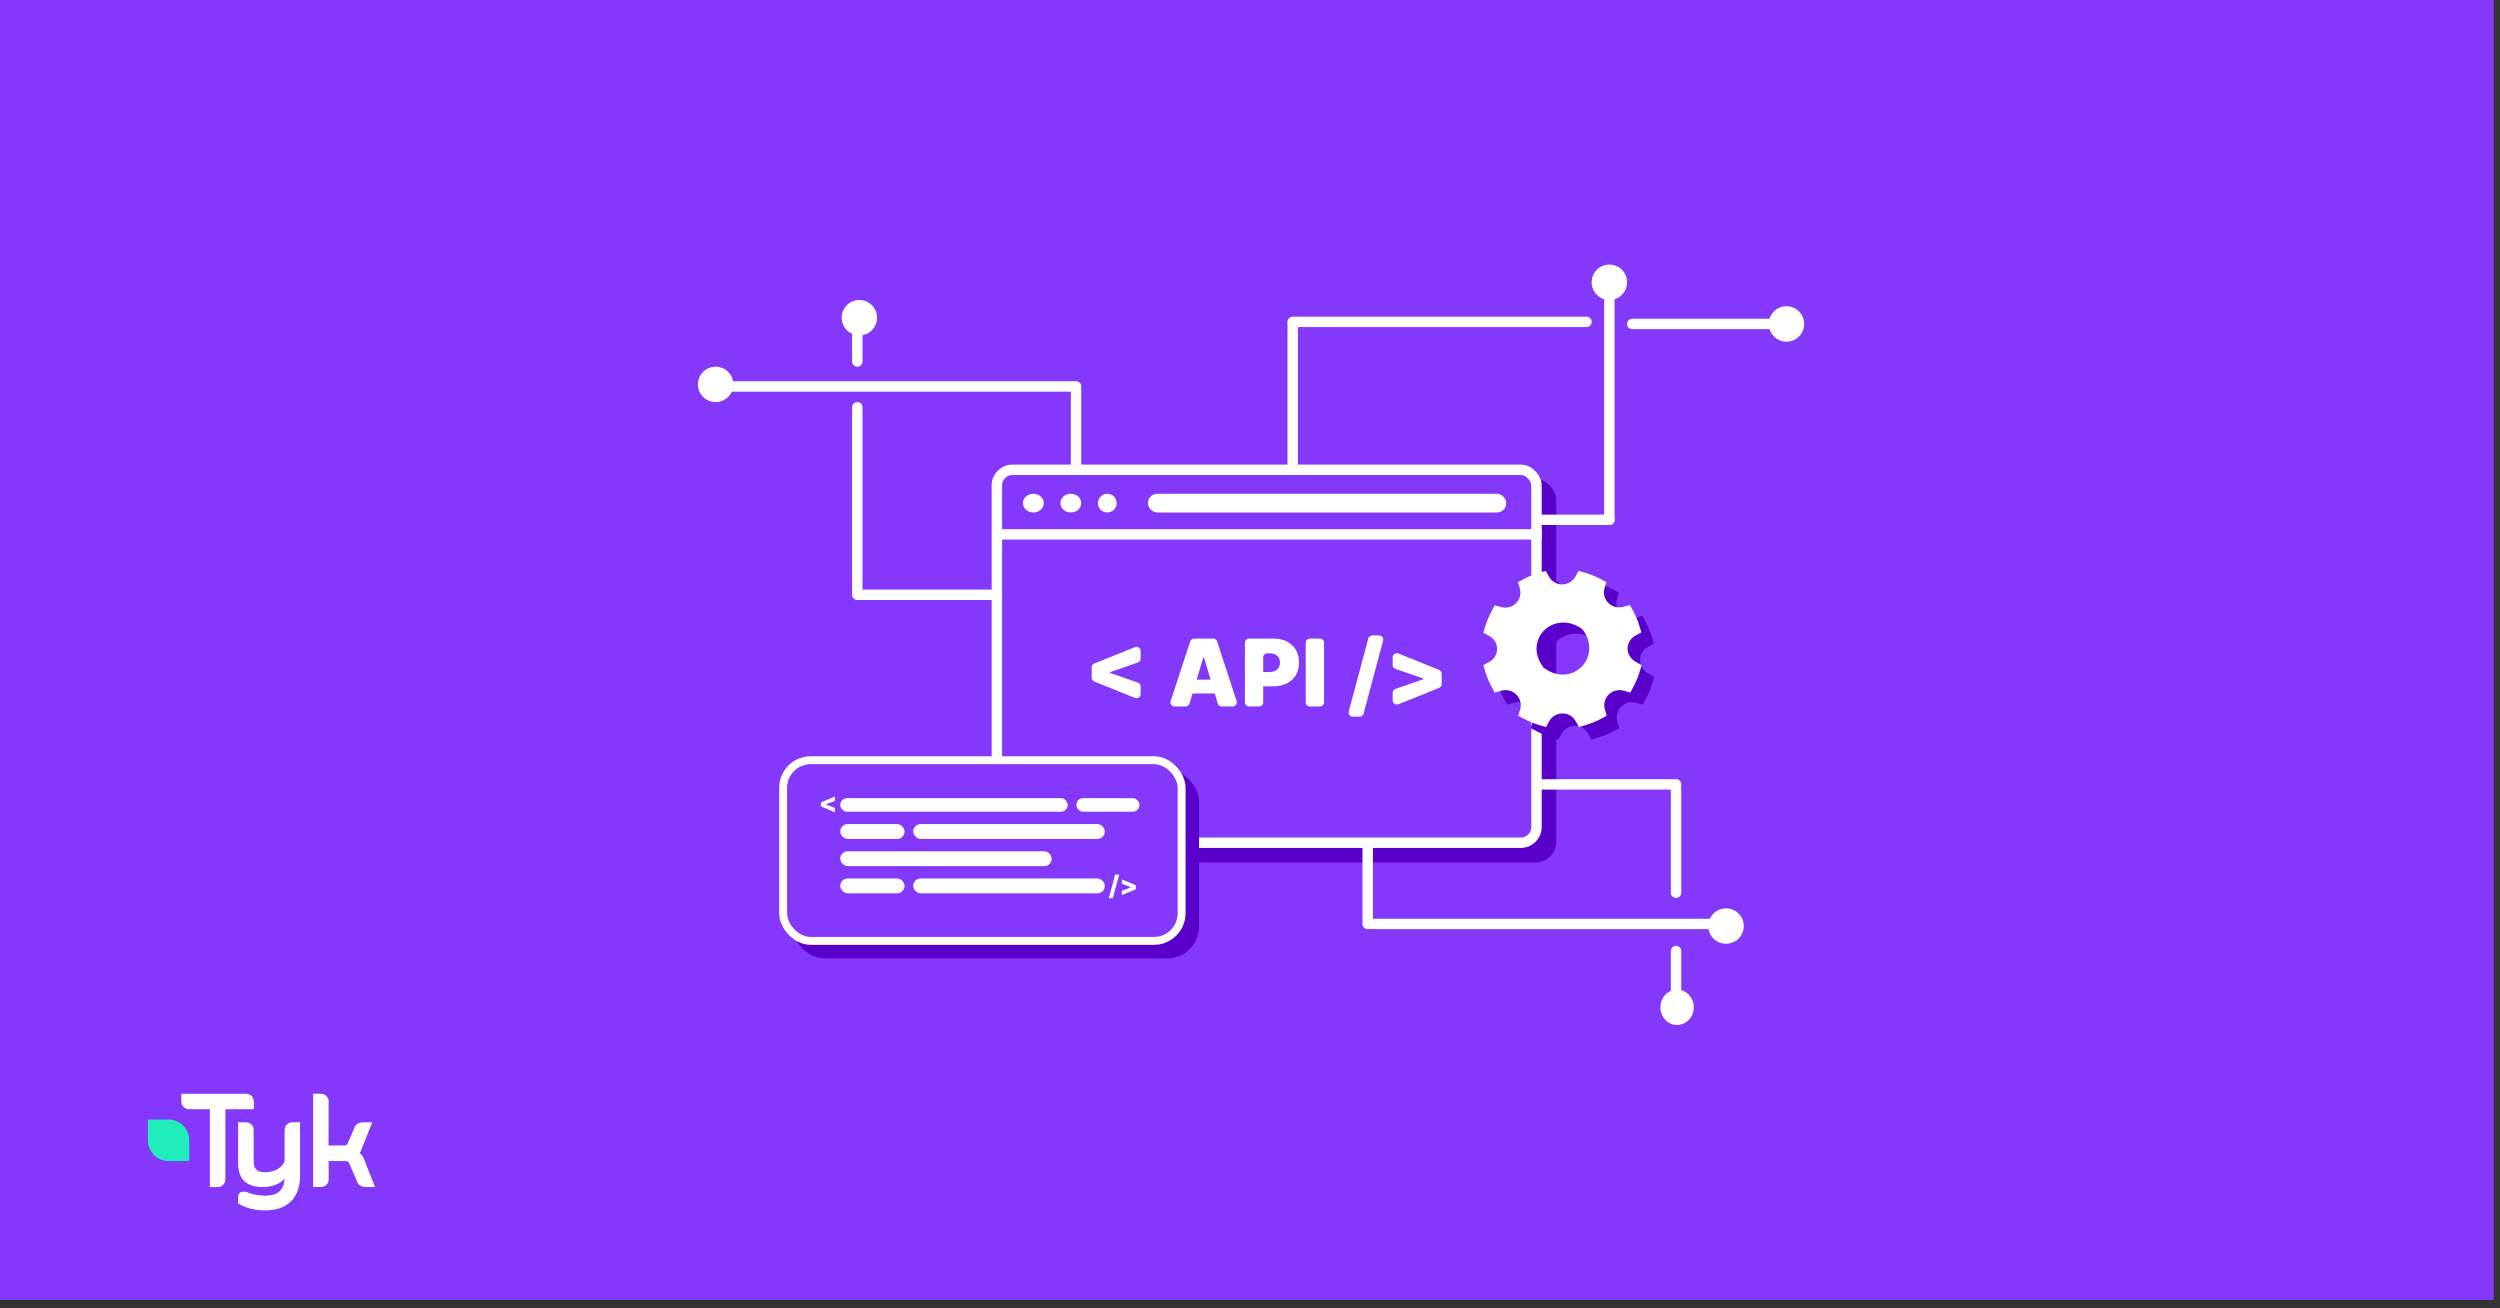 <svg xmlns="http://www.w3.org/2000/svg" width="1200" height="628" viewBox="0 0 1200 628" fill="none"><rect x="0" y="0" width="1200" height="628" fill="#333333" stroke="none"/><g clip-path="url(#clip0_2016_4581)"><path d="M1197 -4H-3V624H1197V-4Z" fill="#8438FA"></path><path d="M120.74 526.09C120.03 525.36 119.1 525 118.04 525H87.02V528.72C87.02 529.72 87.37 530.59 88.11 531.3C88.85 532.03 89.77 532.41 90.84 532.41H100.74V569.77L104.37 569.8C105.43 569.8 106.36 569.42 107.07 568.71C107.81 567.98 108.19 567.08 108.19 566.11V532.44L121.86 532.41V528.96C121.83 527.98 121.48 526.84 120.74 526.08V526.09Z" fill="white"></path><path d="M140.44 538.672C139.38 538.672 138.45 539.022 137.74 539.752C137 540.482 136.62 541.382 136.62 542.362V557.252C135.31 560.912 131.33 562.682 127.04 562.682C123.49 562.682 121.77 561.032 121.77 557.662V542.362C121.77 541.382 121.39 540.512 120.65 539.752C119.94 539.022 119.01 538.672 117.95 538.672H114.32V558.372C114.32 565.942 118.19 569.792 126.22 569.792C130.18 569.792 134.49 568.412 136.56 565.722C136.4 568.112 136.12 569.362 134.79 571.152C133.29 573.162 130.34 573.922 127.26 573.922C124.18 573.922 121.48 573.352 118.36 572.182C117.84 572.042 117.35 571.992 116.94 571.992C115.25 571.992 114.32 572.912 114.32 574.592V577.632L114.54 577.772C118.09 579.912 122.23 581.002 127.26 581.002C137.68 581.002 144.04 575.332 144.04 564.122V538.672H140.44Z" fill="white"></path><path d="M174.6 556.12C174.05 554.47 173.4 554.22 172.61 553.49C172.96 553.03 173.4 552.16 174.03 550.32L178.72 538.71H174.46C172.14 538.71 170.64 539.66 170.04 541.5L166.85 548.91C166.6 549.53 165.87 549.83 164.67 549.83H157.71L157.74 528.64C157.74 527.66 157.41 526.85 156.68 526.09C155.97 525.36 155.04 525 153.98 525H150.3V569.77H153.96C155.02 569.77 155.95 569.39 156.69 568.66C157.4 567.95 157.78 567.09 157.78 566.08L157.73 557.32H165.97C167.14 557.32 167.44 557.86 167.58 558.27L171.4 567.14C171.97 568.9 173.45 569.77 175.79 569.77H180.02L174.62 556.12H174.6Z" fill="white"></path><path d="M90.78 546.458C90.34 541.408 86.17 537.448 81.04 537.398H71V547.758C71.22 552.938 75.37 557.118 80.55 557.308H90.81V546.478L90.78 546.448V546.458Z" fill="#20EDBA"></path><rect x="477" y="230" width="270" height="184" rx="10" fill="#5900CB"></rect><rect x="478.5" y="225.5" width="259" height="179" rx="7.5" fill="#8438FA" stroke="white" stroke-width="5"></rect><line x1="479" y1="256.5" x2="740" y2="256.5" stroke="white" stroke-width="5"></line><ellipse cx="496" cy="241.5" rx="5" ry="4.5" fill="white"></ellipse><ellipse cx="514" cy="241.5" rx="5" ry="4.5" fill="white"></ellipse><circle cx="531.5" cy="241.5" r="4.5" fill="white"></circle><rect x="551" y="237" width="172" height="9" rx="4.5" fill="white"></rect><path d="M525.252 327.136C524.496 326.831 524 326.097 524 325.281V320.347C524 319.531 524.496 318.797 525.252 318.492L544.765 310.625C546.08 310.095 547.513 311.063 547.513 312.48V316.112C547.513 316.963 546.974 317.721 546.171 318.001L532.737 322.679C532.671 322.702 532.614 322.629 532.652 322.57V322.57C532.692 322.51 532.786 322.538 532.786 322.611V323.017C532.786 323.09 532.692 323.118 532.652 323.058V323.058C532.614 323 532.671 322.926 532.737 322.949L546.171 327.627C546.974 327.907 547.513 328.665 547.513 329.516V333.148C547.513 334.565 546.08 335.533 544.765 335.003L525.252 327.136Z" fill="white"></path><path d="M570.972 337.676C570.718 338.522 569.939 339.101 569.056 339.101H563.824C562.463 339.101 561.499 337.771 561.923 336.478L571.293 307.904C571.563 307.082 572.329 306.527 573.194 306.527H582.305C583.17 306.527 583.936 307.082 584.206 307.904L593.576 336.478C594 337.771 593.037 339.101 591.676 339.101H586.443C585.56 339.101 584.781 338.522 584.528 337.676L577.912 315.619C577.891 315.547 577.825 315.498 577.75 315.498V315.498C577.675 315.498 577.608 315.547 577.587 315.619L570.972 337.676ZM568.774 328.25C568.774 327.145 569.67 326.25 570.774 326.25H584.599C585.703 326.25 586.599 327.145 586.599 328.25V330.866C586.599 331.971 585.703 332.866 584.599 332.866H570.774C569.67 332.866 568.774 331.971 568.774 330.866V328.25Z" fill="white"></path><path d="M599.553 339.101C598.449 339.101 597.553 338.206 597.553 337.101V308.527C597.553 307.422 598.449 306.527 599.553 306.527H611.522C613.924 306.527 616.025 307.004 617.827 307.958C619.628 308.913 621.029 310.254 622.03 311.982C623.031 313.711 623.531 315.731 623.531 318.042C623.531 320.375 623.015 322.395 621.983 324.102C620.961 325.81 619.523 327.124 617.669 328.047C615.825 328.969 613.671 329.431 611.206 329.431H604.862C603.758 329.431 602.862 328.535 602.862 327.431V324.56C602.862 323.455 603.758 322.56 604.862 322.56H609.436C610.468 322.56 611.348 322.379 612.075 322.019C612.812 321.648 613.376 321.123 613.766 320.444C614.166 319.765 614.366 318.965 614.366 318.042C614.366 317.109 614.166 316.314 613.766 315.657C613.376 314.989 612.812 314.48 612.075 314.13C611.348 313.769 610.468 313.589 609.436 313.589H608.339C607.234 313.589 606.339 314.484 606.339 315.589V337.101C606.339 338.206 605.443 339.101 604.339 339.101H599.553Z" fill="white"></path><path d="M633.54 306.527C634.645 306.527 635.54 307.422 635.54 308.527V337.101C635.54 338.206 634.645 339.101 633.54 339.101H628.755C627.65 339.101 626.755 338.206 626.755 337.101V308.527C626.755 307.422 627.65 306.527 628.755 306.527H633.54Z" fill="white"></path><path d="M661.955 305C663.27 305 664.227 306.247 663.887 307.517L654.528 342.517C654.294 343.392 653.501 344 652.596 344H649.341C648.026 344 647.069 342.753 647.409 341.483L656.768 306.483C657.002 305.608 657.795 305 658.701 305H661.955Z" fill="white"></path><path d="M692 328.335C692 329.151 691.504 329.885 690.748 330.19L671.235 338.057C669.92 338.587 668.487 337.619 668.487 336.202V332.57C668.487 331.719 669.026 330.961 669.829 330.681L683.263 326.003C683.329 325.98 683.386 326.053 683.348 326.112V326.112C683.308 326.172 683.214 326.143 683.214 326.071V325.664C683.214 325.592 683.308 325.564 683.348 325.624V325.624C683.386 325.682 683.329 325.756 683.263 325.733L669.829 321.055C669.026 320.775 668.487 320.017 668.487 319.166V315.534C668.487 314.116 669.92 313.149 671.235 313.679L690.748 321.546C691.504 321.851 692 322.585 692 323.401V328.335Z" fill="white"></path><line x1="740.5" y1="249.5" x2="772.5" y2="249.5" stroke="white" stroke-width="5" stroke-linecap="round"></line><line x1="412.5" y1="285.5" x2="476.5" y2="285.5" stroke="white" stroke-width="5" stroke-linecap="round"></line><line x1="740.5" y1="376.5" x2="804.5" y2="376.5" stroke="white" stroke-width="5" stroke-linecap="round"></line><line x1="349.5" y1="185.5" x2="516.5" y2="185.5" stroke="white" stroke-width="5" stroke-linecap="round"></line><line x1="658.5" y1="443.5" x2="825.5" y2="443.5" stroke="white" stroke-width="5" stroke-linecap="round"></line><line x1="620.5" y1="154.5" x2="761.5" y2="154.5" stroke="white" stroke-width="5" stroke-linecap="round"></line><line x1="783.5" y1="155.5" x2="854.5" y2="155.5" stroke="white" stroke-width="5" stroke-linecap="round"></line><line x1="772.5" y1="249.5" x2="772.5" y2="141.5" stroke="white" stroke-width="5" stroke-linecap="round"></line><line x1="804.5" y1="428.5" x2="804.5" y2="378.5" stroke="white" stroke-width="5" stroke-linecap="round"></line><line x1="804.5" y1="481.5" x2="804.5" y2="456.5" stroke="white" stroke-width="5" stroke-linecap="round"></line><line x1="516.5" y1="224.5" x2="516.5" y2="186.5" stroke="white" stroke-width="5" stroke-linecap="round"></line><line x1="656.5" y1="443.5" x2="656.5" y2="405.5" stroke="white" stroke-width="5" stroke-linecap="round"></line><line x1="620.5" y1="225.5" x2="620.5" y2="155.5" stroke="white" stroke-width="5" stroke-linecap="round"></line><line x1="411.5" y1="285.5" x2="411.5" y2="195.5" stroke="white" stroke-width="5" stroke-linecap="round"></line><line x1="411.5" y1="173.5" x2="411.5" y2="160.5" stroke="white" stroke-width="5" stroke-linecap="round"></line><circle cx="857.5" cy="155.5" r="8.5" fill="white"></circle><ellipse cx="805" cy="483.5" rx="8" ry="8.5" fill="white"></ellipse><circle cx="343.5" cy="184.5" r="8.5" fill="white"></circle><circle cx="412.5" cy="152.5" r="8.5" fill="white"></circle><circle cx="828.5" cy="444.5" r="8.5" fill="white"></circle><circle cx="772.5" cy="135.5" r="8.5" fill="white"></circle><rect x="380.467" y="369.465" width="195.078" height="90.533" rx="15.187" fill="#5900CB"></rect><rect x="375.898" y="364.898" width="191.281" height="86.737" rx="13.289" fill="#8438FA" stroke="white" stroke-width="3.797"></rect><rect x="403.33" y="383.102" width="109.183" height="6.527" rx="3.264" fill="white"></rect><rect x="438.339" y="395.562" width="91.974" height="7.121" rx="3.56" fill="white"></rect><rect x="403.33" y="408.617" width="101.469" height="7.121" rx="3.56" fill="white"></rect><rect x="516.666" y="383.102" width="30.262" height="6.527" rx="3.264" fill="white"></rect><rect x="403.33" y="395.562" width="30.856" height="7.121" rx="3.56" fill="white"></rect><rect x="438.339" y="421.668" width="91.974" height="7.121" rx="3.56" fill="white"></rect><rect x="403.33" y="421.668" width="30.856" height="7.121" rx="3.56" fill="white"></rect><path d="M394.037 387.079V385.151L400.75 382.332V384.441L396.318 386.096L396.387 385.994V386.24L396.318 386.133L400.75 387.793V389.898L394.037 387.079Z" fill="white"></path><path d="M537.227 419.762L534.168 431.129H532.234L535.294 419.762H537.227Z" fill="white"></path><path d="M545.188 426.836L538.475 429.655V427.55L542.907 425.89L542.842 425.997V425.751L542.907 425.853L538.475 424.198V422.089L545.188 424.907V426.836Z" fill="white"></path><path d="M791.225 323.307C788.725 321.885 787.235 319.477 787.235 316.839C787.235 314.202 788.634 311.817 791.019 310.51L793.84 308.951L792.922 305.855C792.142 303.263 791.11 300.763 789.872 298.447L788.336 295.581L785.217 296.498C782.671 297.232 779.919 296.521 778.016 294.64C776.158 292.76 775.424 290.008 776.135 287.6L777.053 284.481L774.163 282.922C771.847 281.683 769.37 280.674 766.824 279.917L763.728 279L762.169 281.821C760.862 284.183 758.477 285.605 755.839 285.605C753.202 285.605 750.817 284.183 749.51 281.821L747.951 279L744.855 279.917C742.286 280.674 739.809 281.706 737.47 282.944L734.603 284.481L735.521 287.6C736.255 290.168 735.544 292.92 733.64 294.801C731.806 296.658 729.168 297.323 726.577 296.613L723.481 295.764L721.967 298.585C720.729 300.947 719.697 303.424 718.917 306.015L718 309.111L720.821 310.671C723.206 311.978 724.605 314.34 724.605 317C724.605 319.66 723.206 321.999 720.821 323.307L718 324.866L718.917 327.985C719.674 330.53 720.706 333.03 721.944 335.346L723.481 338.236L726.623 337.319C729.1 336.585 731.783 337.25 733.663 339.039L733.824 339.176L733.961 339.314C735.75 341.217 736.415 343.9 735.681 346.377L734.764 349.496L737.631 351.033C739.947 352.271 742.401 353.28 744.946 354.06L748.088 355L749.648 352.11C750.886 349.817 753.317 348.372 756 348.372C758.683 348.372 761.022 349.794 762.33 352.156L763.889 355L766.985 354.06C769.553 353.303 772.03 352.294 774.369 351.033L777.236 349.496L776.319 346.377C775.585 343.832 776.319 341.08 778.176 339.176C780.08 337.273 782.855 336.562 785.377 337.319L788.519 338.236L790.056 335.346C791.294 333.007 792.326 330.53 793.083 327.939L794 324.889L791.225 323.307ZM746.552 325.554C741.644 318.766 743.364 311.794 747.262 307.896C751.161 303.997 758.385 302.185 765.357 307.276L765.701 307.62C770.792 314.615 769.072 321.747 765.081 325.737C761.114 329.728 754.005 331.402 747.125 326.219L746.873 326.036C746.873 326.036 746.827 326.013 746.804 325.99L743.524 328.283L746.781 325.921L746.552 325.554Z" fill="#5900CB"></path><path d="M785.225 317.724C782.725 316.32 781.235 313.944 781.235 311.342C781.235 308.739 782.634 306.385 785.019 305.095L787.84 303.556L786.922 300.501C786.142 297.944 785.11 295.477 783.872 293.191L782.336 290.362L779.217 291.268C776.671 291.992 773.919 291.29 772.016 289.434C770.158 287.579 769.424 284.863 770.135 282.487L771.053 279.409L768.163 277.87C765.847 276.648 763.37 275.652 760.824 274.905L757.728 274L756.169 276.784C754.862 279.115 752.477 280.518 749.839 280.518C747.202 280.518 744.817 279.115 743.51 276.784L741.951 274L738.855 274.905C736.286 275.652 733.809 276.67 731.47 277.893L728.603 279.409L729.521 282.487C730.255 285.021 729.544 287.737 727.64 289.593C725.806 291.426 723.168 292.082 720.577 291.381L717.481 290.543L715.967 293.327C714.729 295.658 713.697 298.102 712.917 300.66L712 303.715L714.821 305.254C717.206 306.544 718.605 308.875 718.605 311.5C718.605 314.125 717.206 316.434 714.821 317.724L712 319.263L712.917 322.34C713.674 324.852 714.706 327.319 715.944 329.605L717.481 332.457L720.623 331.551C723.1 330.827 725.783 331.483 727.663 333.249L727.824 333.384L727.961 333.52C729.75 335.399 730.415 338.046 729.681 340.491L728.764 343.569L731.631 345.085C733.947 346.307 736.401 347.303 738.946 348.072L742.088 349L743.648 346.148C744.886 343.885 747.317 342.46 750 342.46C752.683 342.46 755.022 343.863 756.33 346.194L757.889 349L760.985 348.072C763.553 347.325 766.03 346.329 768.369 345.085L771.236 343.569L770.319 340.491C769.585 337.979 770.319 335.263 772.176 333.384C774.08 331.506 776.855 330.804 779.377 331.551L782.519 332.457L784.056 329.605C785.294 327.297 786.326 324.852 787.083 322.295L788 319.285L785.225 317.724ZM740.552 319.941C735.644 313.243 737.364 306.363 741.262 302.515C745.161 298.668 752.385 296.88 759.357 301.904L759.701 302.244C764.792 309.146 763.072 316.185 759.081 320.122C755.114 324.06 748.005 325.712 741.125 320.598L740.873 320.417C740.873 320.417 740.827 320.394 740.804 320.371L737.524 322.635L740.781 320.304L740.552 319.941Z" fill="white"></path></g><defs><clipPath id="clip0_2016_4581"><rect width="1200" height="628" fill="white"></rect></clipPath></defs></svg>